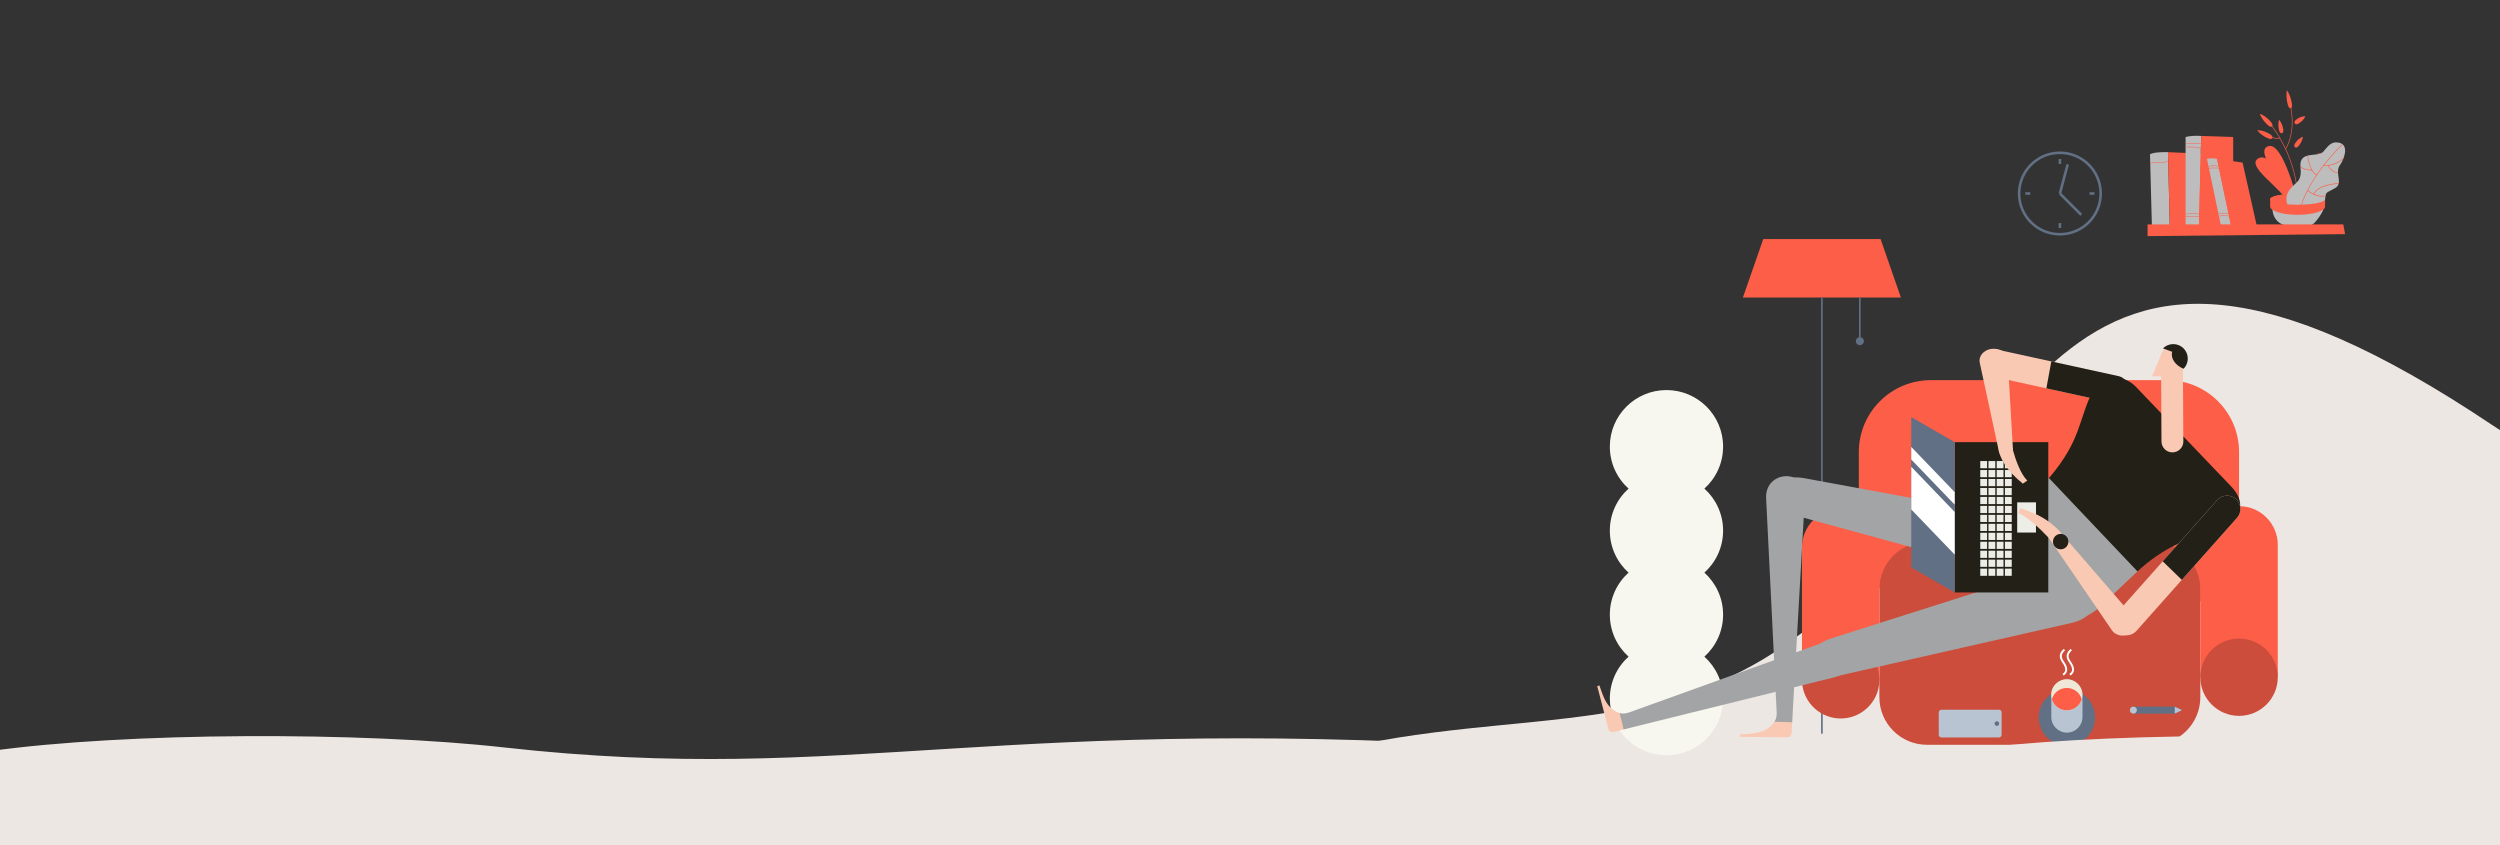 <svg width="1440" height="487" viewBox="0 0 1440 487" fill="none" xmlns="http://www.w3.org/2000/svg">
<rect x="0" y="0" width="1440" height="487" fill="#333333" stroke="none"/>
<path d="M1025.3 373.532C1176.8 271.369 1171.02 67.78 1435.35 244.713C1494.25 284.143 1534.81 294.202 1565 288.133V448H716C841.68 400.791 935.555 434.018 1025.3 373.532Z" fill="#EDE7E4"/>
<g clip-path="url(#clip0_1169_3583)">
<path fill-rule="evenodd" clip-rule="evenodd" d="M1083.21 137.699H1075.22H1023.61H1015.63L1003.92 171.375H1023.61H1075.22H1094.92L1083.21 137.699Z" fill="#FC5E48"/>
<path d="M1048.94 171.375H1049.9V422.581H1048.94V171.375Z" fill="#617084"/>
<path d="M1070.79 171.375H1071.74V194.192H1070.79V171.375Z" fill="#617084"/>
<path fill-rule="evenodd" clip-rule="evenodd" d="M1071.27 194.183C1069.98 194.183 1068.95 195.226 1068.95 196.503C1068.95 197.781 1069.99 198.823 1071.27 198.823C1072.55 198.823 1073.6 197.781 1073.6 196.503C1073.6 195.226 1072.55 194.183 1071.27 194.183Z" fill="#617084"/>
<path fill-rule="evenodd" clip-rule="evenodd" d="M1028.87 406.434C1032.07 406.471 1032.52 410.473 1032.46 412.333C1032.4 414.193 1032.45 412.634 1032.43 412.784C1032.35 414.644 1032.06 420.881 1032.03 421.764C1031.86 423.85 1030.95 424.695 1029.54 424.714L1002.31 424.404L1002.34 423.061C1008.53 422.403 1018.61 423.314 1023.52 413.319C1024.48 411.365 1022.71 406.368 1028.87 406.434Z" fill="#F9C9B3"/>
<path fill-rule="evenodd" clip-rule="evenodd" d="M1039.59 286.702L1032.28 416.015L1022.09 415.734C1022.58 414.897 1023.52 413.451 1023.35 410.05L1017.29 286.993C1016.49 270.798 1040.57 269.389 1039.58 286.702H1039.59Z" fill="#A3A4A5"/>
<path fill-rule="evenodd" clip-rule="evenodd" d="M938.046 378.234C931.422 384.199 927.264 392.822 927.264 402.432C927.264 420.421 941.866 435 959.883 435C977.901 435 992.503 420.421 992.503 402.432C992.503 392.832 988.335 384.199 981.721 378.234C988.344 372.269 992.503 363.645 992.503 354.036C992.503 344.426 988.335 335.802 981.721 329.837C988.344 323.872 992.503 315.249 992.503 305.639C992.503 296.03 988.335 287.406 981.721 281.441C988.344 275.476 992.503 266.853 992.503 257.243C992.503 239.254 977.901 224.675 959.883 224.675C941.866 224.675 927.264 239.254 927.264 257.243C927.264 266.843 931.422 275.476 938.046 281.441C931.422 287.406 927.264 296.03 927.264 305.639C927.264 315.249 931.422 323.872 938.046 329.837C931.422 335.802 927.264 344.426 927.264 354.036C927.264 363.645 931.422 372.269 938.046 378.234Z" fill="#F7F7EF"/>
<path d="M1112.17 218.964H1248.21C1271.13 218.964 1289.7 237.511 1289.7 260.39V309.838C1289.7 332.717 1271.13 351.265 1248.21 351.265H1112.17C1089.26 351.265 1070.68 332.717 1070.68 309.838V260.39C1070.68 237.511 1089.26 218.964 1112.17 218.964Z" fill="#FC5E48"/>
<path d="M1109.97 312.008H1239.96C1255.11 312.008 1267.39 324.272 1267.39 339.4V401.615C1267.39 416.743 1255.11 429.007 1239.96 429.007H1109.97C1094.82 429.007 1082.53 416.743 1082.53 401.615V339.4C1082.53 324.272 1094.82 312.008 1109.97 312.008Z" fill="#CC4D3B"/>
<path fill-rule="evenodd" clip-rule="evenodd" d="M1312 313.812V390.079H1267.39V313.812C1267.39 301.515 1277.38 291.549 1289.69 291.549C1302.01 291.549 1312 301.515 1312 313.812Z" fill="#FC5E48"/>
<path fill-rule="evenodd" clip-rule="evenodd" d="M1289.7 367.816C1302.02 367.816 1312 377.783 1312 390.079C1312 402.376 1302.02 412.342 1289.7 412.342C1277.39 412.342 1267.4 402.376 1267.4 390.079C1267.4 377.783 1277.39 367.816 1289.7 367.816Z" fill="#CC4D3B"/>
<path fill-rule="evenodd" clip-rule="evenodd" d="M1216.98 232.049L1147.54 216.859C1143.3 215.929 1140.35 211.665 1140.96 207.362C1141.58 203.069 1145.55 200.308 1149.79 201.238L1219.23 216.427C1223.47 217.357 1226.42 221.622 1225.81 225.924C1225.19 230.217 1221.22 232.979 1216.98 232.049Z" fill="#F9C9B3"/>
<path fill-rule="evenodd" clip-rule="evenodd" d="M1218.34 232.35L1178.72 223.679L1181.55 208.189L1220.6 216.728C1224.08 217.489 1226.43 221.631 1225.81 225.924C1225.19 230.217 1221.83 233.11 1218.35 232.35H1218.34Z" fill="#232017"/>
<path fill-rule="evenodd" clip-rule="evenodd" d="M1180.49 275.147L1231.43 328.879L1209.67 349.452C1197.7 360.762 1178.63 360.245 1167.31 348.296L1157.57 338.019C1146.24 326.071 1146.76 307.03 1158.72 295.72L1180.49 275.147Z" fill="#A3A4A5"/>
<path fill-rule="evenodd" clip-rule="evenodd" d="M1180.22 275.373C1199 253.288 1197.05 241.856 1205.49 225.079C1207.49 221.096 1213 217.808 1218.09 217.508C1222.86 217.226 1227.47 219.875 1230.31 222.834L1284.96 279.994C1291.13 286.448 1291.49 292.187 1288.56 296.79C1285.62 301.412 1279.33 304.897 1272.18 306.898C1259.89 310.336 1246.18 315.249 1231.18 329.114L1180.21 275.373H1180.22Z" fill="#232017"/>
<path fill-rule="evenodd" clip-rule="evenodd" d="M1251.01 199.256C1254.48 199.237 1257.33 202.055 1257.35 205.512L1257.61 254.256C1257.63 257.713 1254.81 260.559 1251.34 260.578C1247.88 260.596 1245.03 257.778 1245.01 254.321L1244.75 205.578C1244.73 202.121 1247.55 199.274 1251.01 199.256Z" fill="#F9C9B3"/>
<path fill-rule="evenodd" clip-rule="evenodd" d="M1251.19 202.628L1245.86 200.674C1249.1 197.396 1254.4 197.367 1257.68 200.608C1260.97 203.849 1261 209.138 1257.75 212.416C1252.93 210.472 1250.12 206.348 1251.19 202.619V202.628Z" fill="#232017"/>
<path fill-rule="evenodd" clip-rule="evenodd" d="M1246.18 216.784L1245.28 203.013L1239.57 216.812L1246.18 216.784Z" fill="#F9C9B3"/>
<path fill-rule="evenodd" clip-rule="evenodd" d="M1082.53 315.315V391.582H1037.93V315.315C1037.93 303.018 1047.91 293.052 1060.23 293.052C1072.54 293.052 1082.52 303.018 1082.52 315.315H1082.53Z" fill="#FC5E48"/>
<path d="M1059.32 413.832C1047.01 413.322 1037.45 402.949 1037.96 390.664C1038.47 378.379 1048.86 368.834 1061.17 369.345C1073.47 369.855 1083.03 380.228 1082.52 392.513C1082.01 404.798 1071.62 414.343 1059.32 413.832Z" fill="#CC4D3B"/>
<path fill-rule="evenodd" clip-rule="evenodd" d="M1288.54 298.218L1230.6 363.392C1227.8 366.539 1222.93 366.83 1219.78 364.031C1216.63 361.241 1216.33 356.375 1219.14 353.228L1277.08 288.054C1279.88 284.907 1284.75 284.616 1287.9 287.415C1291.06 290.205 1291.35 295.071 1288.54 298.218Z" fill="#F9C9B3"/>
<path fill-rule="evenodd" clip-rule="evenodd" d="M1288.54 298.218L1256.72 333.999L1245.73 323.318L1277.08 288.054C1279.87 284.907 1284.74 284.616 1287.9 287.415C1291.05 290.205 1291.34 295.071 1288.53 298.218H1288.54Z" fill="#232017"/>
<path fill-rule="evenodd" clip-rule="evenodd" d="M1190.52 397.059C1199.48 397.059 1206.76 404.32 1206.76 413.272C1206.76 422.225 1199.48 429.486 1190.52 429.486C1181.55 429.486 1174.28 422.225 1174.28 413.272C1174.28 404.32 1181.55 397.059 1190.52 397.059Z" fill="#617084"/>
<path fill-rule="evenodd" clip-rule="evenodd" d="M1190.53 391.263C1195.47 391.263 1199.52 395.302 1199.52 400.234V413.019C1199.52 417.95 1195.47 421.99 1190.53 421.99C1185.6 421.99 1181.55 417.95 1181.55 413.019V400.234C1181.55 395.302 1185.6 391.263 1190.53 391.263Z" fill="#B8C4D2"/>
<path fill-rule="evenodd" clip-rule="evenodd" d="M1190.47 391.3C1195.41 391.3 1199.41 395.293 1199.41 400.224C1199.41 405.156 1195.41 409.149 1190.47 409.149C1185.53 409.149 1181.53 405.156 1181.53 400.224C1181.53 395.293 1185.53 391.3 1190.47 391.3Z" fill="#EFE8D6"/>
<path fill-rule="evenodd" clip-rule="evenodd" d="M1199.06 402.695C1197.99 406.415 1194.54 409.139 1190.47 409.139C1186.4 409.139 1182.95 406.415 1181.88 402.695C1182.95 398.975 1186.4 396.251 1190.47 396.251C1194.54 396.251 1197.99 398.975 1199.06 402.695Z" fill="#FC5E48"/>
<path d="M1189.1 374.148C1187.55 375.566 1187 376.806 1187 377.933C1187 379.267 1187.76 380.451 1188.54 381.606C1190.1 383.936 1191.3 386.735 1188.31 388.67" stroke="white" stroke-width="1.12" stroke-miterlimit="22.93"/>
<path d="M1193.05 374.148C1191.49 375.566 1190.94 376.806 1190.94 377.933C1190.94 379.267 1191.7 380.451 1192.48 381.606C1194.04 383.936 1195.24 386.735 1192.26 388.67" stroke="white" stroke-width="1.12" stroke-miterlimit="22.93"/>
<path fill-rule="evenodd" clip-rule="evenodd" d="M1252.66 407.007L1256.84 409.026L1252.66 411.055H1228.81V409.026V407.007H1252.66Z" fill="#617084"/>
<path d="M1228.36 411.005C1227.27 410.748 1226.59 409.655 1226.85 408.564C1227.11 407.474 1228.2 406.798 1229.29 407.056C1230.39 407.313 1231.06 408.406 1230.8 409.497C1230.55 410.587 1229.45 411.263 1228.36 411.005Z" fill="#B8C4D2"/>
<path fill-rule="evenodd" clip-rule="evenodd" d="M1252.66 410.99L1256.84 409.026L1252.66 407.073V410.99Z" fill="#B8C4D2"/>
<path d="M1118.25 408.81H1151.41C1152.25 408.81 1152.93 409.487 1152.93 410.323V423.258C1152.93 424.093 1152.25 424.77 1151.41 424.77H1118.25C1117.41 424.77 1116.73 424.093 1116.73 423.258V410.323C1116.73 409.487 1117.41 408.81 1118.25 408.81Z" fill="#B8C4D2"/>
<path fill-rule="evenodd" clip-rule="evenodd" d="M1151.53 416.795C1151.53 417.528 1150.92 418.129 1150.19 418.129C1149.46 418.129 1148.85 417.528 1148.85 416.795C1148.85 416.062 1149.46 415.461 1150.19 415.461C1150.92 415.461 1151.53 416.062 1151.53 416.795Z" fill="#617084"/>
<path fill-rule="evenodd" clip-rule="evenodd" d="M1193.52 358.733L1060.34 388.943C1051.28 391 1044.52 387.186 1043.46 381.954C1042.42 376.834 1044.56 370.86 1055.42 367.506L1185.3 326.268C1195.64 323.065 1202.57 329.49 1205.49 337.277C1208.62 345.609 1206.96 355.557 1193.52 358.733Z" fill="#A3A4A5"/>
<path fill-rule="evenodd" clip-rule="evenodd" d="M1166.65 333.116L1034.12 296.913C1025.09 294.451 1020.92 287.866 1022.45 282.719C1023.96 277.674 1028.69 273.4 1039.92 275.551L1174.77 300.416C1185.46 302.474 1188.56 311.445 1187.46 319.739C1186.27 328.607 1180.08 336.648 1166.65 333.106V333.116Z" fill="#A3A4A5"/>
<path fill-rule="evenodd" clip-rule="evenodd" d="M943.211 414.296C943.973 417.218 940.389 418.768 938.657 419.247C936.926 419.726 938.375 419.322 938.234 419.35C936.493 419.801 930.66 421.304 929.832 421.52C927.866 421.962 926.859 421.37 926.492 420.092L920 395.18L921.251 394.833C923.397 400.281 925.062 409.74 935.515 411.375C937.557 411.694 941.734 408.669 943.202 414.296H943.211Z" fill="#F9C9B3"/>
<path fill-rule="evenodd" clip-rule="evenodd" d="M1056.49 390.154L935.214 420.13L932.937 410.764C933.831 410.98 935.402 411.422 938.507 410.304L1050.69 369.911C1065.45 364.594 1072.73 386.143 1056.5 390.145L1056.49 390.154Z" fill="#A3A4A5"/>
<path d="M1125.9 254.678H1179.82V341.251H1125.9V254.678Z" fill="#232017"/>
<path fill-rule="evenodd" clip-rule="evenodd" d="M1100.89 240.259V326.841L1125.91 341.26V254.678L1100.89 240.259Z" fill="#617084"/>
<path fill-rule="evenodd" clip-rule="evenodd" d="M1108.7 301.572L1125.91 319.467V294.893L1121 289.783L1103.3 271.38L1100.9 268.882V293.456L1108.71 301.572H1108.7ZM1100.89 257.45L1112.52 269.539L1124.35 281.845L1125.9 283.461V290.675L1122.43 287.068L1100.88 264.673V257.459L1100.89 257.45Z" fill="white"/>
<path d="M1140.64 265.575H1144.56V269.708H1140.64V265.575Z" fill="#EDEDE8"/>
<path d="M1140.64 270.742H1144.56V274.875H1140.64V270.742Z" fill="#EDEDE8"/>
<path d="M1140.64 275.899H1144.56V280.032H1140.64V275.899Z" fill="#EDEDE8"/>
<path d="M1140.64 281.065H1144.56V285.199H1140.64V281.065Z" fill="#EDEDE8"/>
<path d="M1140.64 286.222H1144.56V290.356H1140.64V286.222Z" fill="#EDEDE8"/>
<path d="M1140.64 291.389H1144.56V295.522H1140.64V291.389Z" fill="#EDEDE8"/>
<path d="M1140.64 296.546H1144.56V300.679H1140.64V296.546Z" fill="#EDEDE8"/>
<path d="M1140.64 301.713H1144.56V305.846H1140.64V301.713Z" fill="#EDEDE8"/>
<path d="M1140.64 306.879H1144.56V311.012H1140.64V306.879Z" fill="#EDEDE8"/>
<path d="M1140.64 312.036H1144.56V316.17H1140.64V312.036Z" fill="#EDEDE8"/>
<path d="M1140.64 317.203H1144.56V321.336H1140.64V317.203Z" fill="#EDEDE8"/>
<path d="M1140.64 322.36H1144.56V326.493H1140.64V322.36Z" fill="#EDEDE8"/>
<path d="M1140.64 327.527H1144.56V331.66H1140.64V327.527Z" fill="#EDEDE8"/>
<path d="M1145.36 265.575H1149.29V269.708H1145.36V265.575Z" fill="#EDEDE8"/>
<path d="M1145.36 270.742H1149.29V274.875H1145.36V270.742Z" fill="#EDEDE8"/>
<path d="M1145.36 275.899H1149.29V280.032H1145.36V275.899Z" fill="#EDEDE8"/>
<path d="M1145.36 281.065H1149.29V285.199H1145.36V281.065Z" fill="#EDEDE8"/>
<path d="M1145.36 286.222H1149.29V290.356H1145.36V286.222Z" fill="#EDEDE8"/>
<path d="M1145.36 291.389H1149.29V295.522H1145.36V291.389Z" fill="#EDEDE8"/>
<path d="M1145.36 296.546H1149.29V300.679H1145.36V296.546Z" fill="#EDEDE8"/>
<path d="M1145.36 301.713H1149.29V305.846H1145.36V301.713Z" fill="#EDEDE8"/>
<path d="M1145.36 306.879H1149.29V311.012H1145.36V306.879Z" fill="#EDEDE8"/>
<path d="M1145.36 312.036H1149.29V316.17H1145.36V312.036Z" fill="#EDEDE8"/>
<path d="M1145.36 317.203H1149.29V321.336H1145.36V317.203Z" fill="#EDEDE8"/>
<path d="M1145.36 322.36H1149.29V326.493H1145.36V322.36Z" fill="#EDEDE8"/>
<path d="M1145.36 327.527H1149.29V331.66H1145.36V327.527Z" fill="#EDEDE8"/>
<path d="M1150.1 265.575H1154.02V269.708H1150.1V265.575Z" fill="#EDEDE8"/>
<path d="M1150.1 270.742H1154.02V274.875H1150.1V270.742Z" fill="#EDEDE8"/>
<path d="M1150.1 275.899H1154.02V280.032H1150.1V275.899Z" fill="#EDEDE8"/>
<path d="M1150.1 281.065H1154.02V285.199H1150.1V281.065Z" fill="#EDEDE8"/>
<path d="M1150.1 286.222H1154.02V290.356H1150.1V286.222Z" fill="#EDEDE8"/>
<path d="M1150.1 291.389H1154.02V295.522H1150.1V291.389Z" fill="#EDEDE8"/>
<path d="M1150.1 296.546H1154.02V300.679H1150.1V296.546Z" fill="#EDEDE8"/>
<path d="M1150.1 301.713H1154.02V305.846H1150.1V301.713Z" fill="#EDEDE8"/>
<path d="M1150.1 306.879H1154.02V311.012H1150.1V306.879Z" fill="#EDEDE8"/>
<path d="M1150.1 312.036H1154.02V316.17H1150.1V312.036Z" fill="#EDEDE8"/>
<path d="M1150.1 317.203H1154.02V321.336H1150.1V317.203Z" fill="#EDEDE8"/>
<path d="M1150.1 322.36H1154.02V326.493H1150.1V322.36Z" fill="#EDEDE8"/>
<path d="M1150.1 327.527H1154.02V331.66H1150.1V327.527Z" fill="#EDEDE8"/>
<path d="M1154.83 265.575H1158.75V269.708H1154.83V265.575Z" fill="#EDEDE8"/>
<path d="M1154.83 270.742H1158.75V274.875H1154.83V270.742Z" fill="#EDEDE8"/>
<path d="M1154.83 275.899H1158.75V280.032H1154.83V275.899Z" fill="#EDEDE8"/>
<path d="M1154.83 281.065H1158.75V285.199H1154.83V281.065Z" fill="#EDEDE8"/>
<path d="M1154.83 286.222H1158.75V290.356H1154.83V286.222Z" fill="#EDEDE8"/>
<path d="M1154.83 291.389H1158.75V295.522H1154.83V291.389Z" fill="#EDEDE8"/>
<path d="M1154.83 296.546H1158.75V300.679H1154.83V296.546Z" fill="#EDEDE8"/>
<path d="M1154.83 301.713H1158.75V305.846H1154.83V301.713Z" fill="#EDEDE8"/>
<path d="M1154.83 306.879H1158.75V311.012H1154.83V306.879Z" fill="#EDEDE8"/>
<path d="M1154.83 312.036H1158.75V316.17H1154.83V312.036Z" fill="#EDEDE8"/>
<path d="M1154.83 317.203H1158.75V321.336H1154.83V317.203Z" fill="#EDEDE8"/>
<path d="M1154.83 322.36H1158.75V326.493H1154.83V322.36Z" fill="#EDEDE8"/>
<path d="M1154.83 327.527H1158.75V331.66H1154.83V327.527Z" fill="#EDEDE8"/>
<path d="M1161.9 289.36H1172.72V306.748H1161.9V289.36Z" fill="#EDEDE8"/>
<path fill-rule="evenodd" clip-rule="evenodd" d="M1153.18 255.759C1150.95 256.698 1151.05 259.554 1151.66 261.179C1153.51 266.148 1156.1 271.221 1165.17 278.576L1167.73 276.801C1164.08 273.4 1160.98 264.955 1159.48 259.375C1158.95 255.665 1155.88 254.622 1153.18 255.768V255.759Z" fill="#F9C9B3"/>
<path fill-rule="evenodd" clip-rule="evenodd" d="M1146.95 200.984C1142.52 201.642 1139.53 205.192 1140.33 208.884L1151.16 259.093C1151.28 259.61 1151.42 260.089 1151.56 260.531L1159.48 259.356C1159.48 259.169 1159.46 258.99 1159.45 258.802L1156.43 206.508C1156.21 202.759 1151.38 200.336 1146.95 200.984Z" fill="#F9C9B3"/>
<path fill-rule="evenodd" clip-rule="evenodd" d="M1187.35 310.872C1188.46 308.936 1186.56 306.043 1185.06 304.644C1180.45 300.351 1175.2 296.255 1163.48 292.657L1162.64 295.607C1167.63 297.514 1175.43 304.841 1180.17 309.923C1182.94 313.502 1185.98 313.239 1187.35 310.881V310.872Z" fill="#F9C9B3"/>
<path fill-rule="evenodd" clip-rule="evenodd" d="M1227.23 364.453C1230.23 361.851 1230.27 356.891 1227.29 353.444L1186.78 306.56C1186.35 306.081 1185.94 305.649 1185.55 305.254L1180.18 309.913C1180.3 310.101 1180.43 310.289 1180.56 310.477L1216.37 362.913C1218.93 366.67 1224.23 367.055 1227.23 364.453Z" fill="#F9C9B3"/>
<path fill-rule="evenodd" clip-rule="evenodd" d="M1189.81 315.381C1187.92 316.949 1185.12 316.696 1183.54 314.808C1181.97 312.919 1182.23 310.12 1184.12 308.551C1186.01 306.983 1188.81 307.236 1190.38 309.124C1191.96 311.012 1191.7 313.812 1189.81 315.381Z" fill="#232017"/>
</g>
<path fill-rule="evenodd" clip-rule="evenodd" d="M1186.5 88C1199.48 88 1210 98.503 1210 111.463C1210 124.423 1199.48 134.926 1186.5 134.926C1173.52 134.926 1163 124.423 1163 111.463C1163 98.503 1173.52 88 1186.5 88Z" stroke="#617084" stroke-width="1.49" stroke-miterlimit="22.93"/>
<path d="M1186.5 111.463L1191 94.674" stroke="#617084" stroke-width="1.49" stroke-miterlimit="22.93"/>
<path d="M1186.5 111.463L1198.81 123.761" stroke="#617084" stroke-width="1.49" stroke-miterlimit="22.93"/>
<path d="M1186.5 91.59V94.441" stroke="#617084" stroke-width="1.49" stroke-miterlimit="22.93"/>
<path d="M1186.5 128.491V131.335" stroke="#617084" stroke-width="1.49" stroke-miterlimit="22.93"/>
<path d="M1206.4 111.463H1203.55" stroke="#617084" stroke-width="1.49" stroke-miterlimit="22.93"/>
<path d="M1169.44 111.463H1166.6" stroke="#617084" stroke-width="1.49" stroke-miterlimit="22.93"/>
<path d="M1335.49 88.451C1335.04 88.451 1334.78 88.423 1334.77 88.423L1334.8 88.142C1334.86 88.142 1340.37 88.658 1344.68 84.784L1344.86 85C1341.39 88.114 1337.15 88.451 1335.49 88.451Z" fill="#FC5E48"/>
<path d="M1341.87 91.688C1339.92 91.406 1338.69 90.515 1338.01 89.812C1337.26 89.052 1336.97 88.367 1336.97 88.339L1337.23 88.236C1337.23 88.236 1338.34 90.89 1341.92 91.416L1341.88 91.697L1341.87 91.688Z" fill="#FC5E48"/>
<path d="M1249.77 129.912H1239.48L1238.4 88.827C1238.4 88.827 1239.97 88.067 1242.42 87.832C1245.74 87.513 1248.75 87.645 1248.75 87.645L1249.77 129.912Z" fill="#BDBDBD"/>
<path d="M1276.17 129.912H1249.78L1248.75 87.645L1276.17 88.827V129.912Z" fill="#FC5E48"/>
<path d="M1266.6 129.912H1258.9V78.931C1258.9 78.931 1260.5 78.48 1262.59 78.312C1264.9 78.124 1267.88 78.312 1267.88 78.312L1266.59 129.912H1266.6Z" fill="#BDBDBD"/>
<path d="M1286.31 129.912H1266.6L1267.89 78.312L1286.31 78.931V129.912Z" fill="#FC5E48"/>
<path d="M1285.04 129.912H1279.25L1271.21 91.538C1271.21 91.538 1272.18 91.284 1273.67 91.209C1275.38 91.125 1277 91.538 1277 91.538L1285.04 129.912Z" fill="#BDBDBD"/>
<path d="M1299.88 129.912H1285.04L1277 91.538L1291.72 93.657L1299.88 129.912Z" fill="#FC5E48"/>
<path d="M1238.58 94.23L1238.5 93.958C1238.5 93.958 1240.73 93.376 1243.13 93.526C1245.48 93.667 1248.69 92.888 1248.73 92.879L1248.79 93.151C1248.79 93.151 1245.51 93.948 1243.12 93.808C1240.76 93.667 1238.61 94.23 1238.59 94.23H1238.58Z" fill="#FC5E48"/>
<path d="M1258.93 82.974L1258.89 82.701C1258.95 82.701 1264.3 81.913 1267.81 82.701L1267.75 82.974C1264.28 82.195 1258.99 82.974 1258.93 82.974Z" fill="#FC5E48"/>
<path d="M1267.65 85.703C1264.77 84.409 1258.98 84.887 1258.92 84.887L1258.89 84.606C1259.14 84.587 1264.8 84.118 1267.76 85.441L1267.64 85.694L1267.65 85.703Z" fill="#FC5E48"/>
<path d="M1258.93 123.524L1258.88 123.252C1259.1 123.215 1264.19 122.417 1266.8 123.252L1266.72 123.515C1264.16 122.699 1258.98 123.515 1258.93 123.515V123.524Z" fill="#FC5E48"/>
<path d="M1258.93 124.931L1258.89 124.659C1258.94 124.659 1263.85 124.012 1266.76 124.659L1266.71 124.931C1263.85 124.293 1258.99 124.931 1258.94 124.931H1258.93Z" fill="#FC5E48"/>
<path d="M1272.13 95.946L1272.07 95.674C1272.22 95.646 1275.82 94.886 1277.94 95.674L1277.84 95.937C1275.8 95.168 1272.17 95.937 1272.13 95.937V95.946Z" fill="#FC5E48"/>
<path d="M1272.37 97.119L1272.33 96.847C1272.47 96.819 1275.77 96.246 1278.16 96.847L1278.1 97.119C1275.77 96.528 1272.41 97.119 1272.38 97.119H1272.37Z" fill="#FC5E48"/>
<path d="M1277.82 123.158L1277.77 122.886C1277.92 122.858 1281.32 122.305 1283.62 122.886L1283.55 123.158C1281.31 122.586 1277.86 123.158 1277.82 123.158Z" fill="#FC5E48"/>
<path d="M1283.87 124.631C1280.97 124.003 1278.18 124.631 1278.15 124.631L1278.09 124.359C1278.09 124.359 1280.97 123.721 1283.93 124.359L1283.87 124.631Z" fill="#FC5E48"/>
<path d="M1338.3 120.598C1338.3 120.598 1338.11 121.085 1337.7 121.901C1337.69 121.92 1337.68 121.948 1337.66 121.967C1336.94 123.374 1335.58 125.7 1333.38 128.083C1332.63 128.899 1331.62 129.537 1330.44 130.006H1330.41C1330.16 130.119 1329.89 130.212 1329.62 130.297C1325.79 131.516 1320.53 131.254 1316.4 129.931L1315.69 129.687C1315.34 129.556 1315 129.424 1314.66 129.274C1313.59 128.805 1312.72 128.224 1312.01 127.567C1311.92 127.483 1311.84 127.398 1311.75 127.314C1308.89 124.453 1308.94 120.588 1308.94 120.588H1338.29L1338.3 120.598Z" fill="#BDBDBD"/>
<path d="M1339.24 114.754V118.984C1339.24 121.601 1332.15 123.721 1323.42 123.721C1314.69 123.721 1307.6 121.601 1307.6 118.984V114.754C1307.6 113.422 1311.69 112.287 1317.46 111.818C1319.3 111.668 1321.31 111.583 1323.42 111.583C1332.15 111.583 1339.24 113 1339.24 114.754Z" fill="#FC5E48"/>
<path d="M1339.24 114.754C1339.24 115.007 1339.09 115.26 1338.8 115.495C1337.14 116.883 1330.89 117.924 1323.42 117.924C1321.33 117.924 1319.33 117.84 1317.5 117.69C1311.69 117.221 1307.6 116.086 1307.6 114.744C1307.6 113.403 1311.69 112.277 1317.46 111.808C1319.3 111.658 1321.31 111.574 1323.42 111.574C1332.15 111.574 1339.24 112.99 1339.24 114.744V114.754Z" fill="#FC5E48"/>
<path d="M1324.38 70.939C1322.86 71.942 1322.13 71.698 1321.78 71.023C1321.43 70.357 1321.6 69.522 1323.11 68.519C1325.88 66.699 1327.84 67.027 1327.84 67.027C1327.84 67.027 1327.17 69.091 1324.37 70.939H1324.38Z" fill="#FC5E48"/>
<path d="M1324.3 83.733C1323.16 85.234 1322.39 85.262 1321.86 84.765C1321.34 84.259 1321.25 83.405 1322.4 81.914C1324.5 79.184 1326.45 78.781 1326.45 78.781C1326.45 78.781 1326.41 80.976 1324.29 83.733H1324.3Z" fill="#FC5E48"/>
<path d="M1323.6 117.024L1323.27 116.996C1323.27 116.939 1323.69 111.161 1321.97 102.691C1320.37 94.877 1316.56 83.114 1307.5 71.445L1307.75 71.201C1316.86 82.936 1320.69 94.764 1322.29 102.625C1324.03 111.142 1323.61 116.967 1323.61 117.024H1323.6Z" fill="#FC5E48"/>
<path d="M1316.68 85.938L1316.4 85.741C1322.91 74.316 1318.98 60.442 1318.95 60.301L1319.27 60.189C1319.3 60.33 1323.29 74.362 1316.68 85.947V85.938Z" fill="#FC5E48"/>
<path d="M1311.66 79.878C1308.27 79.878 1305.72 77.974 1305.69 77.955L1305.88 77.646C1305.88 77.646 1309.19 80.103 1313.19 79.362L1313.24 79.728C1312.7 79.831 1312.17 79.869 1311.67 79.869L1311.66 79.878Z" fill="#FC5E48"/>
<path d="M1323.04 108.61C1316.2 107.737 1310.66 103.995 1306.57 97.485C1306.43 97.26 1306.3 97.044 1306.25 97.006C1306.25 97.006 1306.26 97.016 1306.29 97.025L1306.39 96.669C1306.49 96.706 1306.54 96.791 1306.84 97.269C1310.88 103.685 1316.34 107.372 1323.08 108.235L1323.04 108.61Z" fill="#FC5E48"/>
<path d="M1313.37 104.586L1313.06 104.492C1314.24 99.595 1311.33 92.401 1311.3 92.326L1311.6 92.166C1311.6 92.166 1312.36 94.023 1312.95 96.462C1313.5 98.713 1314.01 101.959 1313.38 104.586H1313.37Z" fill="#FC5E48"/>
<path d="M1307.28 69.363C1309.04 71.145 1309.19 72.139 1308.72 72.721C1308.26 73.293 1307.36 73.227 1305.6 71.445C1302.39 68.2 1301.68 65.582 1301.68 65.582C1301.68 65.582 1304.01 66.061 1307.28 69.363Z" fill="#FC5E48"/>
<path d="M1306.58 76.745C1308.74 77.852 1309.15 78.752 1308.86 79.456C1308.58 80.159 1307.7 80.403 1305.54 79.296C1301.61 77.289 1300.22 75.038 1300.22 75.038C1300.22 75.038 1302.59 74.709 1306.57 76.745H1306.58Z" fill="#FC5E48"/>
<path d="M1312.29 91.106C1313.09 92.86 1312.83 93.667 1312.22 94.023C1311.61 94.38 1310.87 94.145 1310.06 92.391C1308.6 89.193 1308.99 87.007 1308.99 87.007C1308.99 87.007 1310.8 87.861 1312.28 91.106H1312.29Z" fill="#FC5E48"/>
<path d="M1315.06 73.921C1315.47 75.844 1315.03 76.557 1314.37 76.736C1313.69 76.914 1313.04 76.482 1312.63 74.559C1311.9 71.061 1312.76 69.044 1312.76 69.044C1312.76 69.044 1314.32 70.366 1315.06 73.921Z" fill="#FC5E48"/>
<path d="M1317.77 102.606C1317.68 104.576 1317.09 105.129 1316.4 105.083C1315.72 105.036 1315.18 104.417 1315.28 102.447C1315.46 98.854 1316.79 97.194 1316.79 97.194C1316.79 97.194 1317.95 98.957 1317.77 102.597V102.606Z" fill="#FC5E48"/>
<path d="M1308.08 97.156C1309.2 98.676 1309.1 99.53 1308.57 100.027C1308.05 100.524 1307.28 100.468 1306.15 98.948C1304.11 96.181 1304.08 93.948 1304.08 93.948C1304.08 93.948 1306 94.352 1308.08 97.166V97.156Z" fill="#FC5E48"/>
<path d="M1319.96 58.669C1320.51 61.258 1320.14 62.178 1319.46 62.356C1318.79 62.534 1318.08 61.915 1317.53 59.326C1316.53 54.608 1317.25 52 1317.25 52C1317.25 52 1318.94 53.885 1319.96 58.669Z" fill="#FC5E48"/>
<path d="M1323.84 117.521C1323.84 117.521 1315.18 81.201 1306.48 84.212C1297.78 87.223 1317.1 107.109 1319.32 117.774L1323.84 117.53V117.521Z" fill="#FC5E48"/>
<path d="M1322.57 115.889C1322.57 115.889 1309.29 86.744 1301.02 91.097C1292.74 95.449 1314.52 108.413 1318.09 117.033L1322.57 115.889Z" fill="#FC5E48"/>
<path d="M1320 116.583C1315.46 105.101 1303.5 95.093 1303.38 94.99L1303.6 94.661C1303.72 94.764 1315.76 104.839 1320.34 116.414L1320 116.583Z" fill="#FC5E48"/>
<path d="M1347.71 95.28C1344.61 99.764 1350.04 105.617 1344.83 108.478C1339.62 111.339 1339.78 110.401 1339.27 114.463C1339.27 114.463 1339.36 115.082 1338.8 115.495C1337.14 116.892 1330.89 117.924 1323.42 117.924C1321.33 117.924 1319.33 117.84 1317.5 117.69C1317.05 116.376 1316.62 114.219 1317.46 111.808C1317.77 110.927 1318.25 110.007 1318.97 109.088C1322.86 104.107 1325.96 105.101 1325.08 95.89C1324.19 86.669 1335.29 90.656 1338.06 87.542C1340.84 84.427 1342.72 80.938 1347.71 82.308C1352.7 83.677 1350.82 90.778 1347.71 95.262V95.28Z" fill="#BDBDBD"/>
<path d="M1325.75 118.252L1325.43 118.149C1325.46 117.99 1329.72 102.1 1349.02 83.105L1349.23 83.386C1330.02 102.306 1325.78 118.093 1325.75 118.252Z" fill="#FC5E48"/>
<path d="M1331.63 98.235C1327.08 98.047 1325.07 96.397 1324.99 96.331L1325.18 96.031C1325.18 96.031 1327.2 97.682 1331.64 97.86V98.235H1331.63Z" fill="#FC5E48"/>
<path d="M1334.37 100.899C1332.57 100.139 1331.09 98.001 1330.1 94.699C1329.35 92.232 1329.13 89.952 1329.13 89.924L1329.46 89.887C1329.46 89.971 1330.35 98.798 1334.5 100.543L1334.38 100.89L1334.37 100.899Z" fill="#FC5E48"/>
<path d="M1339.19 95.543C1338.66 95.543 1338.35 95.515 1338.34 95.505L1338.38 95.13C1338.45 95.13 1344.92 95.796 1349.98 90.74L1350.21 91.022C1346.13 95.093 1341.16 95.534 1339.2 95.534L1339.19 95.543Z" fill="#FC5E48"/>
<path d="M1346.67 99.774C1344.38 99.398 1342.94 98.235 1342.13 97.325C1341.25 96.331 1340.92 95.43 1340.9 95.393L1341.21 95.252C1341.21 95.252 1342.53 98.723 1346.72 99.398L1346.67 99.764V99.774Z" fill="#FC5E48"/>
<path d="M1337.64 113.215C1332.68 113.215 1329.08 109.801 1329.05 109.754L1329.26 109.473C1329.26 109.473 1333.76 113.741 1339.54 112.662L1339.6 113.028C1338.92 113.15 1338.28 113.206 1337.64 113.206V113.215Z" fill="#FC5E48"/>
<path d="M1332.71 111.958L1332.43 111.761C1333.42 109.989 1335.73 107.597 1341.1 106.312C1344.29 105.552 1347.1 105.542 1347.13 105.542V105.918C1347.02 105.918 1336.04 105.993 1332.71 111.958Z" fill="#FC5E48"/>
<path d="M1350.76 134.865L1237 136V129.265H1349.75L1350.76 134.865Z" fill="#FC5E48"/>
<path fill-rule="evenodd" clip-rule="evenodd" d="M1440 487V432.67C1361.43 421.642 1225.4 421.376 1143.91 430.499C1054.83 440.465 985.625 438.419 895.075 432.03C572.885 409.301 492.354 453.118 290.089 430.499C208.597 421.376 72.569 421.642 -6 432.67V487H1440Z" fill="#EDE7E4"/>
<defs>
<clipPath id="clip0_1169_3583">
<rect width="392" height="317" fill="white" transform="matrix(-1 0 0 1 1312 118)"/>
</clipPath>
</defs>
</svg>
